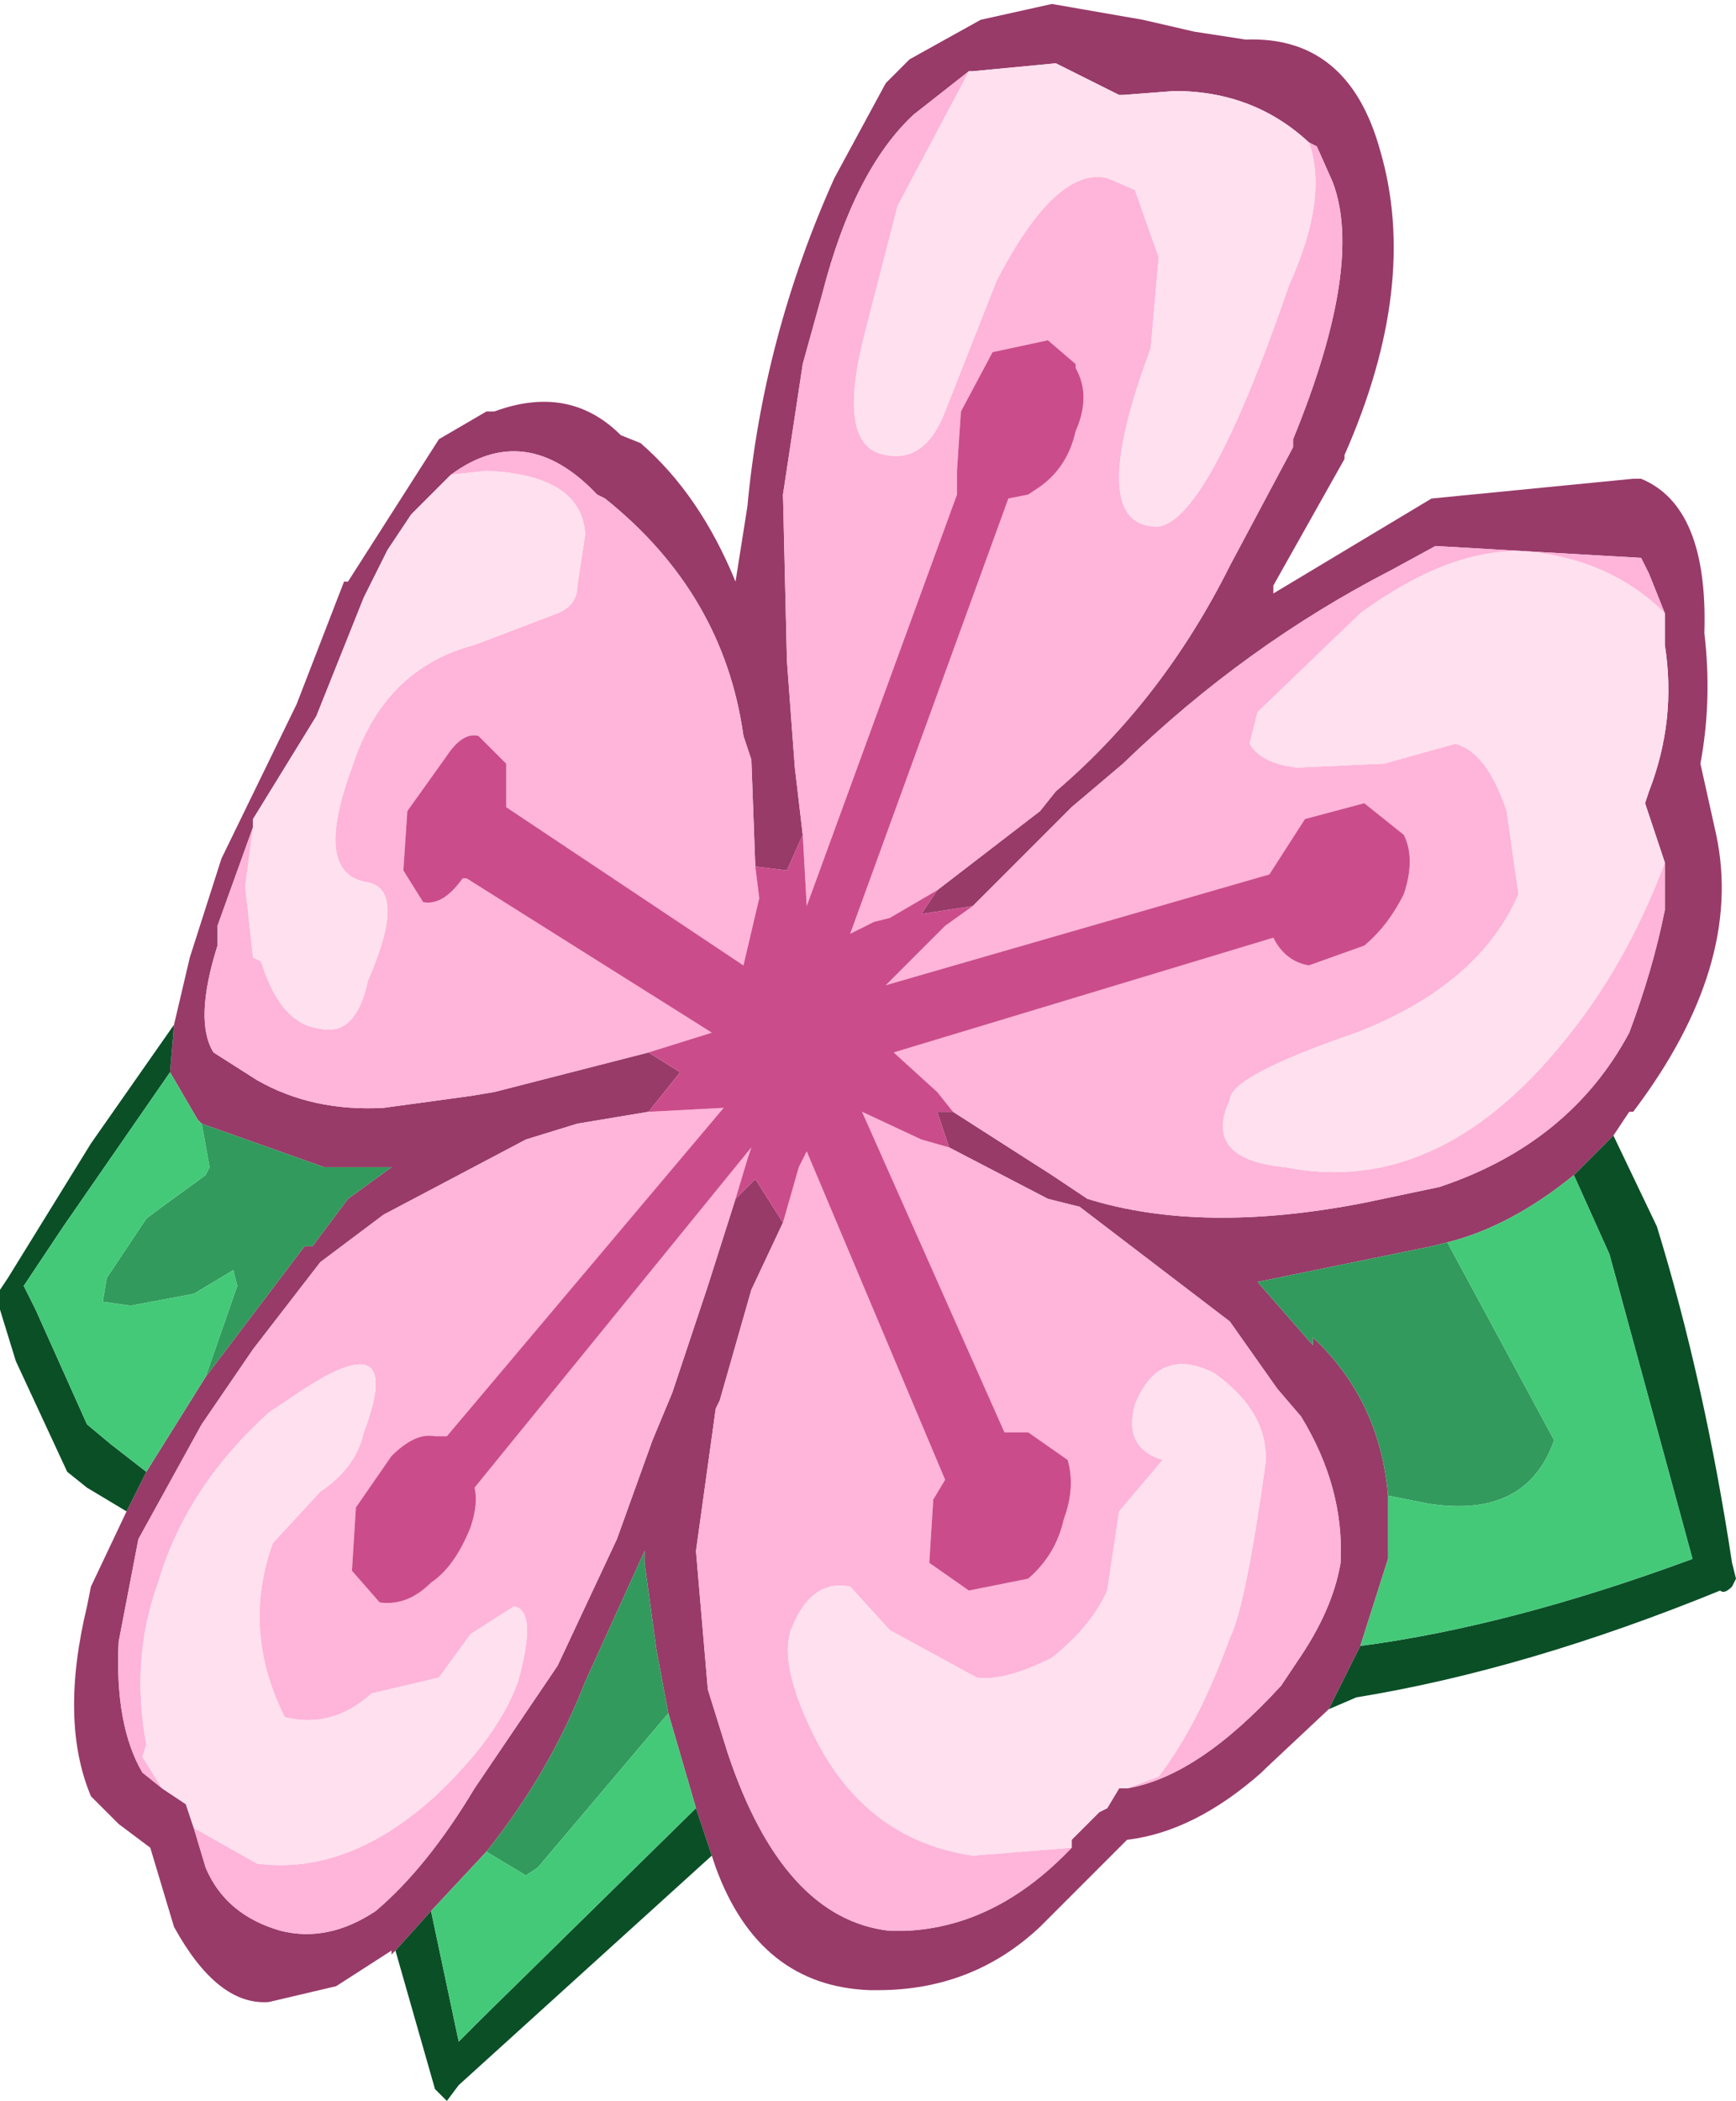 <?xml version="1.0" encoding="UTF-8" standalone="no"?>
<svg xmlns:ffdec="https://www.free-decompiler.com/flash" xmlns:xlink="http://www.w3.org/1999/xlink" ffdec:objectType="shape" height="26.55px" width="21.95px" xmlns="http://www.w3.org/2000/svg">
  <g transform="matrix(1.0, 0.0, 0.0, 1.0, 25.35, 109.6)">
    <path d="M-19.65 -103.6 L-19.8 -103.45 -20.15 -103.1 -20.45 -102.65 -20.75 -102.05 -21.35 -100.55 -22.15 -99.25 -22.15 -99.15 -22.6 -97.9 -22.6 -97.65 Q-22.9 -96.7 -22.65 -96.3 L-22.1 -95.95 Q-21.4 -95.55 -20.5 -95.6 L-19.4 -95.75 -19.1 -95.8 -17.15 -96.3 -16.75 -96.05 -17.15 -95.55 -18.05 -95.4 -18.7 -95.2 -20.5 -94.25 -21.3 -93.65 -22.15 -92.55 -22.8 -91.6 -23.6 -90.15 -23.85 -88.85 Q-23.9 -87.8 -23.55 -87.2 L-23.3 -87.0 -23.0 -86.8 -22.9 -86.5 -22.75 -86.0 Q-22.5 -85.4 -21.8 -85.2 -21.2 -85.05 -20.6 -85.45 -19.95 -86.0 -19.35 -87.0 L-18.3 -88.55 -17.55 -90.15 -17.1 -91.4 -16.85 -92.0 -16.4 -93.35 -16.05 -94.45 -15.8 -94.7 -15.45 -94.15 -15.85 -93.3 -16.25 -91.9 -16.3 -91.8 -16.55 -90.0 -16.4 -88.25 -16.15 -87.45 Q-15.45 -85.35 -14.1 -85.2 L-13.9 -85.2 Q-12.75 -85.25 -11.8 -86.25 L-11.8 -86.35 -11.45 -86.7 -11.35 -86.75 -11.2 -87.0 -11.1 -87.0 Q-10.2 -87.15 -9.15 -88.3 L-8.95 -88.6 Q-8.5 -89.25 -8.4 -89.85 -8.35 -90.8 -8.9 -91.7 L-9.2 -92.05 -9.8 -92.9 -11.7 -94.35 -12.1 -94.45 -13.35 -95.1 -13.5 -95.55 -13.3 -95.55 -12.05 -94.75 -11.6 -94.45 Q-10.15 -94.0 -8.1 -94.4 L-7.15 -94.6 Q-5.5 -95.15 -4.75 -96.55 -4.45 -97.35 -4.3 -98.1 L-4.3 -98.7 -4.55 -99.45 -4.5 -99.6 Q-4.15 -100.5 -4.3 -101.45 L-4.3 -101.8 -4.3 -101.85 -4.5 -102.35 -4.6 -102.55 -7.2 -102.7 -7.75 -102.4 Q-9.6 -101.45 -11.15 -99.95 L-11.8 -99.4 -13.05 -98.15 -13.7 -98.05 -13.5 -98.35 -12.2 -99.35 -12.0 -99.6 Q-10.65 -100.75 -9.8 -102.45 L-9.0 -103.95 -9.0 -104.05 Q-8.1 -106.25 -8.5 -107.3 L-8.7 -107.75 -8.8 -107.8 Q-9.5 -108.45 -10.5 -108.45 L-11.15 -108.4 -11.2 -108.4 -12.0 -108.8 -13.05 -108.7 -13.1 -108.7 -13.8 -108.15 Q-14.55 -107.45 -14.95 -105.9 L-15.2 -105.0 -15.45 -103.35 -15.4 -101.25 -15.3 -99.9 -15.2 -99.05 -15.4 -98.6 -15.8 -98.65 -15.85 -100.0 -15.95 -100.3 Q-16.2 -102.1 -17.7 -103.3 L-17.8 -103.35 Q-18.7 -104.3 -19.65 -103.6 M-23.15 -96.65 L-22.95 -97.5 -22.55 -98.75 -21.6 -100.7 -21.0 -102.25 -20.95 -102.25 -19.8 -104.05 -19.2 -104.4 -19.1 -104.4 Q-18.15 -104.75 -17.5 -104.1 L-17.25 -104.0 Q-16.5 -103.35 -16.05 -102.25 L-15.9 -103.2 Q-15.7 -105.35 -14.8 -107.35 L-14.15 -108.55 -13.85 -108.85 -12.95 -109.35 -12.05 -109.55 -10.9 -109.35 -10.25 -109.2 -9.6 -109.1 Q-8.3 -109.15 -7.9 -107.7 -7.4 -106.0 -8.35 -103.85 L-8.35 -103.8 -9.25 -102.2 -9.25 -102.1 -7.25 -103.3 -4.7 -103.55 -4.6 -103.55 Q-3.75 -103.2 -3.8 -101.6 -3.7 -100.75 -3.85 -99.95 L-3.65 -99.05 Q-3.3 -97.4 -4.7 -95.55 L-4.75 -95.55 -4.95 -95.25 -5.45 -94.75 Q-6.25 -94.1 -7.05 -93.9 L-7.25 -93.85 -9.45 -93.4 -8.75 -92.6 -8.75 -92.7 Q-7.9 -91.9 -7.8 -90.7 L-7.8 -89.9 -8.15 -88.8 -8.55 -88.0 -9.35 -87.25 -9.4 -87.2 Q-10.25 -86.45 -11.1 -86.35 L-12.2 -85.25 Q-13.05 -84.45 -14.25 -84.45 L-14.35 -84.45 Q-15.75 -84.5 -16.3 -86.0 L-16.35 -86.15 -16.55 -86.75 -16.9 -87.95 -17.05 -88.75 -17.2 -89.85 -17.2 -90.0 -17.95 -88.35 Q-18.4 -87.2 -19.2 -86.2 L-19.9 -85.45 -20.35 -84.95 -20.4 -84.9 -20.4 -84.95 -21.1 -84.5 -21.95 -84.3 Q-22.6 -84.25 -23.15 -85.25 L-23.45 -86.25 -23.85 -86.55 -24.15 -86.85 -24.2 -86.9 Q-24.6 -87.85 -24.25 -89.3 L-24.2 -89.55 -23.75 -90.5 -23.5 -91.0 -22.75 -92.2 -21.5 -93.85 -21.4 -93.85 -20.95 -94.45 -20.4 -94.85 -20.85 -94.85 -21.25 -94.85 -22.8 -95.4 -22.85 -95.45 -23.2 -96.05 -23.15 -96.65" fill="#983b69" fill-rule="evenodd" stroke="none"/>
    <path d="M-19.65 -103.6 Q-18.7 -104.3 -17.8 -103.35 L-17.7 -103.3 Q-16.2 -102.1 -15.95 -100.3 L-15.85 -100.0 -15.8 -98.65 -15.75 -98.25 -15.95 -97.4 -18.95 -99.4 -18.95 -99.95 -19.3 -100.3 Q-19.5 -100.35 -19.7 -100.05 L-20.2 -99.35 -20.25 -98.6 -20.0 -98.2 Q-19.75 -98.15 -19.5 -98.5 L-19.45 -98.5 -16.35 -96.55 -17.15 -96.3 -19.1 -95.8 -19.4 -95.75 -20.5 -95.6 Q-21.4 -95.55 -22.1 -95.95 L-22.65 -96.3 Q-22.9 -96.7 -22.6 -97.65 L-22.6 -97.9 -22.15 -99.15 -22.25 -98.4 -22.15 -97.5 -22.05 -97.45 Q-21.8 -96.65 -21.3 -96.6 -20.85 -96.5 -20.7 -97.2 -20.2 -98.35 -20.7 -98.45 -21.4 -98.55 -20.9 -99.9 -20.5 -101.15 -19.35 -101.45 L-18.3 -101.85 Q-18.05 -101.95 -18.05 -102.2 L-17.95 -102.85 Q-18.0 -103.6 -19.2 -103.65 L-19.65 -103.6 M-15.2 -99.05 L-15.3 -99.9 -15.4 -101.25 -15.45 -103.35 -15.2 -105.0 -14.95 -105.9 Q-14.55 -107.45 -13.8 -108.15 L-13.1 -108.7 -13.15 -108.6 -14.0 -107.0 -14.4 -105.45 Q-14.8 -103.95 -14.15 -103.85 -13.65 -103.75 -13.4 -104.4 L-12.75 -106.05 Q-12.0 -107.5 -11.35 -107.35 L-11.0 -107.2 -10.7 -106.35 -10.8 -105.2 Q-11.6 -103.05 -10.8 -102.95 -10.15 -102.8 -9.05 -106.0 -8.55 -107.1 -8.8 -107.8 L-8.7 -107.75 -8.5 -107.3 Q-8.1 -106.25 -9.0 -104.05 L-9.0 -103.95 -9.8 -102.45 Q-10.65 -100.75 -12.0 -99.6 L-12.2 -99.35 -13.5 -98.35 -14.1 -98.0 -14.3 -97.95 -14.6 -97.8 -12.6 -103.3 -12.35 -103.35 -12.2 -103.45 Q-11.85 -103.7 -11.75 -104.15 -11.55 -104.6 -11.75 -104.95 L-11.75 -105.0 -12.1 -105.3 -12.8 -105.15 -13.2 -104.4 -13.25 -103.65 -13.25 -103.35 -15.15 -98.15 -15.2 -99.05 M-13.05 -98.15 L-11.8 -99.4 -11.15 -99.95 Q-9.6 -101.45 -7.75 -102.4 L-7.2 -102.7 -4.6 -102.55 -4.5 -102.35 -4.3 -101.85 Q-4.9 -102.45 -5.8 -102.6 -6.85 -102.8 -8.15 -101.85 L-9.45 -100.6 -9.55 -100.2 Q-9.4 -99.95 -8.95 -99.9 L-7.85 -99.95 -6.95 -100.2 Q-6.55 -100.1 -6.3 -99.35 L-6.15 -98.3 Q-6.65 -97.15 -8.2 -96.55 -9.8 -96.0 -9.8 -95.7 -10.15 -94.95 -9.1 -94.85 -7.1 -94.45 -5.45 -96.6 -4.75 -97.5 -4.3 -98.7 L-4.3 -98.1 Q-4.45 -97.35 -4.75 -96.55 -5.5 -95.15 -7.15 -94.6 L-8.1 -94.4 Q-10.15 -94.0 -11.6 -94.45 L-12.05 -94.75 -13.3 -95.55 -13.5 -95.8 -14.05 -96.3 -9.25 -97.75 Q-9.1 -97.45 -8.8 -97.4 L-8.1 -97.65 Q-7.8 -97.9 -7.6 -98.3 -7.45 -98.75 -7.6 -99.05 L-8.1 -99.45 -8.85 -99.25 -9.3 -98.55 -14.15 -97.15 -13.4 -97.9 -13.05 -98.15 M-13.35 -95.1 L-12.1 -94.45 -11.7 -94.35 -9.8 -92.9 -9.2 -92.05 -8.9 -91.7 Q-8.35 -90.8 -8.4 -89.85 -8.5 -89.25 -8.95 -88.6 L-9.15 -88.3 Q-10.2 -87.15 -11.1 -87.0 L-10.7 -87.15 Q-10.2 -87.8 -9.8 -88.9 -9.6 -89.3 -9.35 -91.1 -9.3 -91.75 -10.0 -92.25 -10.7 -92.6 -11.0 -91.85 -11.15 -91.3 -10.65 -91.15 L-11.2 -90.5 -11.35 -89.5 Q-11.55 -89.05 -12.05 -88.65 -12.65 -88.35 -13.0 -88.4 L-14.1 -89.0 -14.6 -89.55 Q-15.1 -89.65 -15.35 -89.0 -15.5 -88.55 -15.05 -87.65 -14.4 -86.35 -13.05 -86.15 L-11.8 -86.25 Q-12.75 -85.25 -13.9 -85.2 L-14.1 -85.2 Q-15.45 -85.35 -16.15 -87.45 L-16.4 -88.25 -16.55 -90.0 -16.3 -91.8 -16.25 -91.9 -15.85 -93.3 -15.45 -94.15 -15.25 -94.85 -15.15 -95.05 -13.4 -90.9 -13.55 -90.65 -13.6 -89.85 -13.1 -89.5 -12.35 -89.65 Q-12.0 -89.95 -11.9 -90.4 -11.75 -90.8 -11.85 -91.15 L-12.35 -91.5 -12.65 -91.5 -14.45 -95.55 -13.7 -95.2 -13.35 -95.1 M-16.05 -94.45 L-16.4 -93.35 -16.85 -92.0 -17.1 -91.4 -17.55 -90.15 -18.3 -88.55 -19.35 -87.0 Q-19.95 -86.0 -20.6 -85.45 -21.2 -85.05 -21.8 -85.2 -22.5 -85.4 -22.75 -86.0 L-22.9 -86.5 -22.1 -86.05 Q-20.95 -85.9 -19.85 -86.9 -19.05 -87.65 -18.8 -88.35 -18.55 -89.25 -18.85 -89.3 L-19.4 -88.95 -19.8 -88.4 -20.65 -88.2 Q-21.15 -87.75 -21.75 -87.9 -22.3 -89.0 -21.9 -90.1 L-21.3 -90.75 Q-20.85 -91.05 -20.75 -91.5 -20.2 -92.95 -21.65 -91.95 L-21.95 -91.75 Q-23.0 -90.8 -23.35 -89.6 -23.7 -88.65 -23.5 -87.55 L-23.55 -87.4 -23.3 -87.0 -23.55 -87.2 Q-23.9 -87.8 -23.85 -88.85 L-23.6 -90.15 -22.8 -91.6 -22.15 -92.55 -21.3 -93.65 -20.5 -94.25 -18.7 -95.2 -18.05 -95.4 -17.15 -95.55 -16.2 -95.6 -19.7 -91.45 -19.85 -91.45 Q-20.1 -91.5 -20.4 -91.2 L-20.85 -90.55 -20.9 -89.75 -20.55 -89.35 Q-20.2 -89.3 -19.9 -89.6 -19.6 -89.8 -19.4 -90.3 -19.3 -90.6 -19.35 -90.8 L-15.85 -95.1 -15.9 -94.95 -16.05 -94.45" fill="#ffb4d9" fill-rule="evenodd" stroke="none"/>
    <path d="M-22.15 -99.15 L-22.15 -99.25 -21.35 -100.55 -20.75 -102.05 -20.45 -102.65 -20.15 -103.1 -19.8 -103.45 -19.65 -103.6 -19.2 -103.65 Q-18.0 -103.6 -17.95 -102.85 L-18.05 -102.2 Q-18.05 -101.95 -18.3 -101.85 L-19.35 -101.45 Q-20.5 -101.15 -20.9 -99.9 -21.4 -98.55 -20.7 -98.45 -20.2 -98.35 -20.7 -97.2 -20.85 -96.5 -21.3 -96.6 -21.8 -96.65 -22.05 -97.45 L-22.15 -97.5 -22.25 -98.4 -22.15 -99.15 M-13.1 -108.7 L-13.05 -108.7 -12.0 -108.8 -11.2 -108.4 -11.15 -108.4 -10.5 -108.45 Q-9.5 -108.45 -8.8 -107.8 -8.55 -107.1 -9.05 -106.0 -10.15 -102.8 -10.8 -102.95 -11.6 -103.05 -10.8 -105.2 L-10.7 -106.35 -11.0 -107.2 -11.35 -107.35 Q-12.0 -107.5 -12.75 -106.05 L-13.4 -104.4 Q-13.65 -103.75 -14.15 -103.85 -14.8 -103.95 -14.4 -105.45 L-14.0 -107.0 -13.15 -108.6 -13.1 -108.7 M-4.3 -101.85 L-4.3 -101.8 -4.3 -101.45 Q-4.15 -100.5 -4.5 -99.6 L-4.55 -99.45 -4.3 -98.7 Q-4.75 -97.5 -5.45 -96.6 -7.1 -94.45 -9.1 -94.85 -10.15 -94.95 -9.8 -95.7 -9.8 -96.0 -8.2 -96.55 -6.65 -97.15 -6.15 -98.3 L-6.3 -99.35 Q-6.55 -100.1 -6.95 -100.2 L-7.85 -99.95 -8.95 -99.9 Q-9.4 -99.95 -9.55 -100.2 L-9.45 -100.6 -8.15 -101.85 Q-6.85 -102.8 -5.8 -102.6 -4.9 -102.45 -4.3 -101.85 M-11.1 -87.0 L-11.2 -87.0 -11.35 -86.75 -11.45 -86.7 -11.8 -86.35 -11.8 -86.25 -13.05 -86.15 Q-14.4 -86.35 -15.05 -87.65 -15.5 -88.55 -15.35 -89.0 -15.1 -89.65 -14.6 -89.55 L-14.1 -89.0 -13.0 -88.4 Q-12.65 -88.35 -12.05 -88.65 -11.55 -89.05 -11.35 -89.5 L-11.2 -90.5 -10.65 -91.15 Q-11.15 -91.3 -11.0 -91.85 -10.7 -92.6 -10.0 -92.25 -9.3 -91.75 -9.35 -91.1 -9.6 -89.3 -9.8 -88.9 -10.2 -87.8 -10.7 -87.15 L-11.1 -87.0 M-22.9 -86.5 L-23.0 -86.8 -23.3 -87.0 -23.55 -87.4 -23.5 -87.55 Q-23.7 -88.65 -23.35 -89.6 -23.0 -90.8 -21.95 -91.75 L-21.65 -91.95 Q-20.2 -92.95 -20.75 -91.5 -20.85 -91.05 -21.3 -90.75 L-21.9 -90.1 Q-22.3 -89.0 -21.75 -87.9 -21.15 -87.75 -20.65 -88.2 L-19.8 -88.4 -19.4 -88.95 -18.85 -89.3 Q-18.55 -89.25 -18.8 -88.35 -19.05 -87.65 -19.85 -86.9 -20.95 -85.9 -22.1 -86.05 L-22.9 -86.5" fill="#ffe0ef" fill-rule="evenodd" stroke="none"/>
    <path d="M-23.15 -96.65 L-23.2 -96.05 -24.55 -94.1 -25.05 -93.35 -24.9 -93.05 -24.25 -91.6 -23.95 -91.35 -23.5 -91.0 -23.75 -90.5 -24.25 -90.8 -24.5 -91.0 -25.15 -92.4 -25.35 -93.05 -25.35 -93.15 -25.35 -93.3 -25.25 -93.45 -24.2 -95.15 -23.15 -96.65 M-20.35 -84.95 L-19.9 -85.45 -19.55 -83.8 -19.25 -84.1 -16.55 -86.75 -16.35 -86.15 -19.55 -83.25 -19.7 -83.05 -19.75 -83.1 -19.85 -83.2 -20.35 -84.95 M-8.55 -88.0 L-8.15 -88.8 Q-6.25 -89.05 -3.95 -89.9 L-5.0 -93.75 -5.45 -94.75 -4.95 -95.25 -4.4 -94.1 Q-3.8 -92.15 -3.45 -89.85 L-3.4 -89.65 -3.45 -89.55 Q-3.55 -89.45 -3.6 -89.5 -6.05 -88.5 -8.2 -88.15 L-8.55 -88.0" fill="#0b4f27" fill-rule="evenodd" stroke="none"/>
    <path d="M-22.8 -95.4 L-21.25 -94.85 -20.85 -94.85 -20.4 -94.85 -20.95 -94.45 -21.4 -93.85 -21.5 -93.85 -22.75 -92.2 -22.35 -93.35 -22.4 -93.55 -22.9 -93.25 -23.7 -93.1 -24.05 -93.15 -24.0 -93.45 -23.5 -94.2 -23.3 -94.35 -22.75 -94.75 -22.7 -94.85 -22.8 -95.4 M-19.2 -86.2 Q-18.4 -87.2 -17.95 -88.35 L-17.2 -90.0 -17.2 -89.85 -17.05 -88.75 -16.9 -87.95 -18.55 -86.0 -18.7 -85.9 -19.2 -86.2 M-7.8 -90.7 Q-7.9 -91.9 -8.75 -92.7 L-8.75 -92.6 -9.45 -93.4 -7.25 -93.85 -7.05 -93.9 -5.7 -91.4 Q-6.05 -90.4 -7.3 -90.6 L-7.8 -90.7" fill="#329a5c" fill-rule="evenodd" stroke="none"/>
    <path d="M-23.2 -96.05 L-22.85 -95.45 -22.8 -95.4 -22.7 -94.85 -22.75 -94.75 -23.3 -94.35 -23.5 -94.2 -24.0 -93.45 -24.05 -93.15 -23.7 -93.1 -22.9 -93.25 -22.4 -93.55 -22.35 -93.35 -22.75 -92.2 -23.5 -91.0 -23.95 -91.35 -24.25 -91.6 -24.9 -93.05 -25.05 -93.35 -24.55 -94.1 -23.2 -96.05 M-19.9 -85.45 L-19.2 -86.2 -18.7 -85.9 -18.55 -86.0 -16.9 -87.95 -16.55 -86.75 -19.25 -84.1 -19.55 -83.8 -19.9 -85.45 M-8.15 -88.8 L-7.8 -89.9 -7.8 -90.7 -7.3 -90.6 Q-6.05 -90.4 -5.7 -91.4 L-7.05 -93.9 Q-6.25 -94.1 -5.45 -94.75 L-5.0 -93.75 -3.95 -89.9 Q-6.25 -89.05 -8.15 -88.8" fill="#44c979" fill-rule="evenodd" stroke="none"/>
    <path d="M-15.8 -98.65 L-15.4 -98.6 -15.2 -99.05 -15.15 -98.15 -13.25 -103.35 -13.25 -103.65 -13.2 -104.4 -12.8 -105.15 -12.1 -105.3 -11.75 -105.0 -11.75 -104.95 Q-11.55 -104.6 -11.75 -104.15 -11.85 -103.7 -12.2 -103.45 L-12.35 -103.35 -12.6 -103.3 -14.6 -97.8 -14.3 -97.95 -14.1 -98.0 -13.5 -98.35 -13.7 -98.05 -13.05 -98.15 -13.4 -97.9 -14.15 -97.15 -9.3 -98.55 -8.85 -99.25 -8.1 -99.45 -7.6 -99.05 Q-7.45 -98.75 -7.6 -98.3 -7.8 -97.9 -8.1 -97.65 L-8.8 -97.4 Q-9.1 -97.45 -9.25 -97.75 L-14.05 -96.3 -13.5 -95.8 -13.3 -95.55 -13.5 -95.55 -13.35 -95.1 -13.7 -95.2 -14.45 -95.55 -12.65 -91.5 -12.35 -91.5 -11.85 -91.15 Q-11.75 -90.8 -11.9 -90.4 -12.0 -89.95 -12.35 -89.65 L-13.1 -89.5 -13.6 -89.85 -13.55 -90.65 -13.4 -90.9 -15.15 -95.05 -15.25 -94.85 -15.45 -94.15 -15.8 -94.7 -16.05 -94.45 -15.9 -94.95 -15.85 -95.1 -19.35 -90.8 Q-19.3 -90.6 -19.4 -90.3 -19.6 -89.8 -19.9 -89.6 -20.2 -89.3 -20.55 -89.35 L-20.9 -89.75 -20.85 -90.55 -20.4 -91.2 Q-20.1 -91.5 -19.85 -91.45 L-19.7 -91.45 -16.2 -95.6 -17.15 -95.55 -16.75 -96.05 -17.15 -96.3 -16.35 -96.55 -19.45 -98.5 -19.5 -98.5 Q-19.75 -98.15 -20.0 -98.2 L-20.25 -98.6 -20.2 -99.35 -19.7 -100.05 Q-19.5 -100.35 -19.3 -100.3 L-18.95 -99.95 -18.95 -99.4 -15.95 -97.4 -15.75 -98.25 -15.8 -98.65" fill="#cb4c8b" fill-rule="evenodd" stroke="none"/>
  </g>
</svg>
